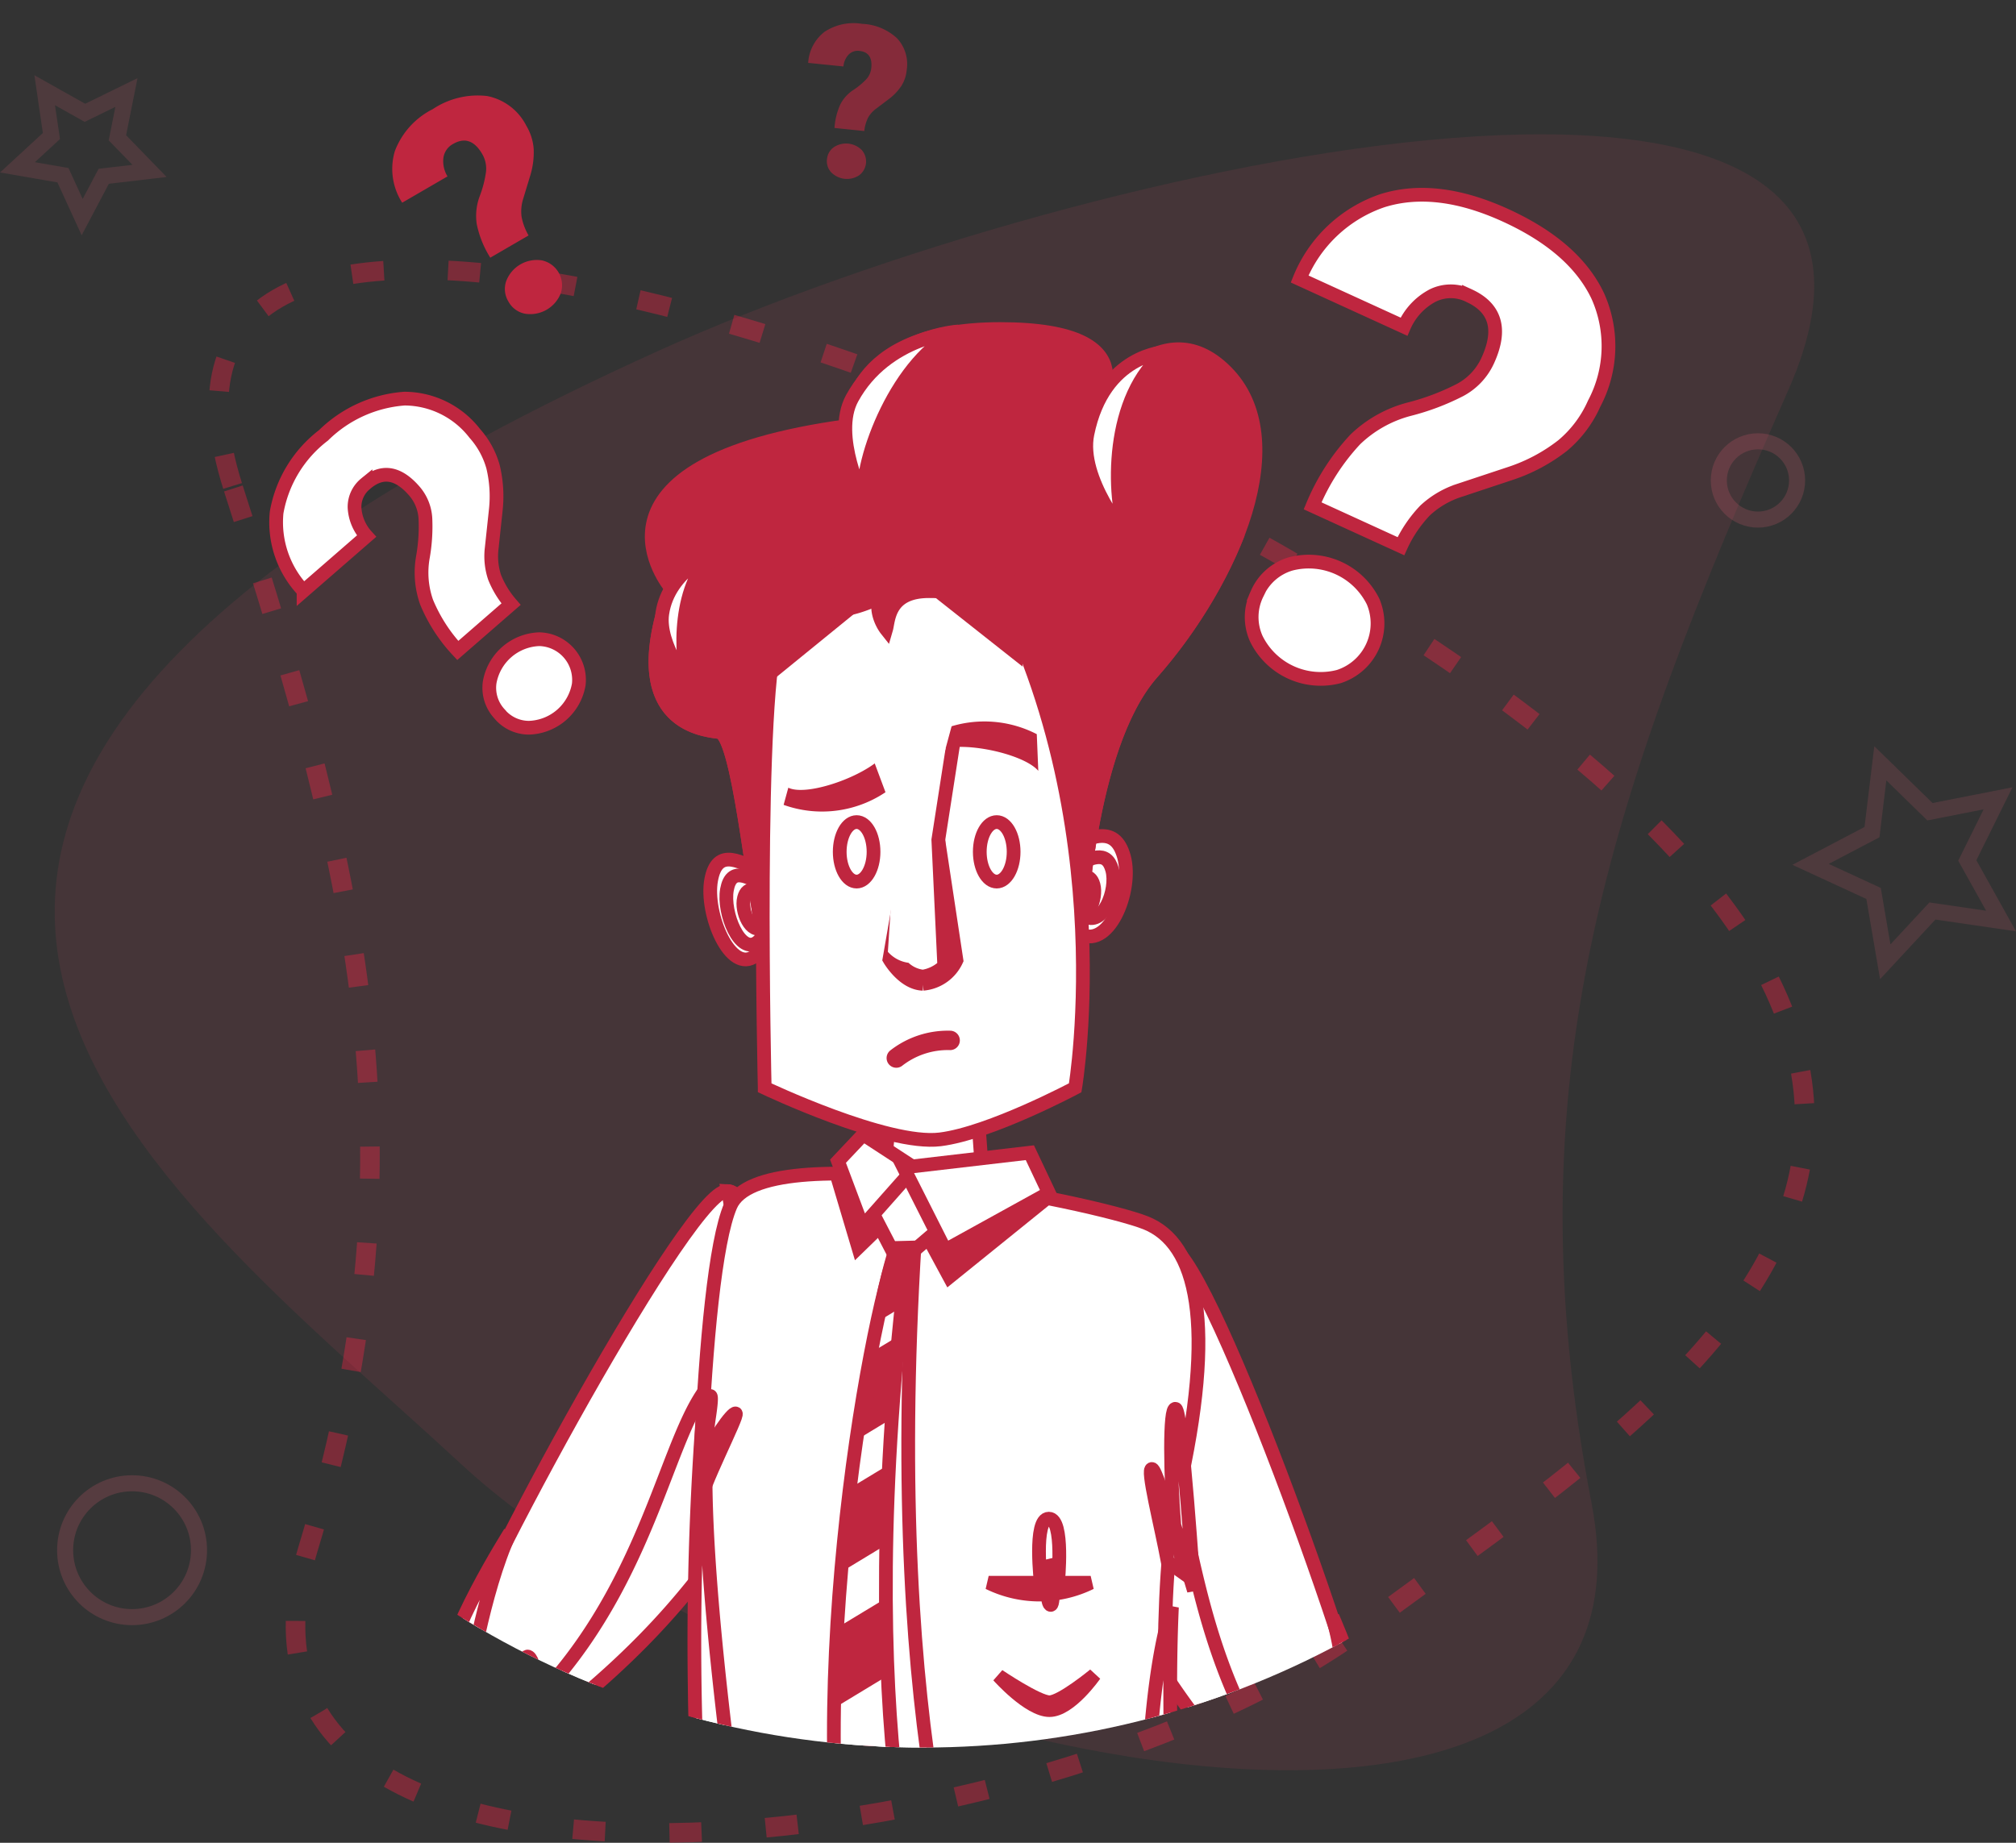 <svg xmlns="http://www.w3.org/2000/svg" width="146.818" height="134.234" viewBox="0 0 146.818 134.234">
    <rect x="0" y="0" width="146.818" height="134.234" fill="#333333" stroke="none"/>
    <defs>
        <style>
            .cls-1,.cls-10,.cls-9{fill:#fff}.cls-1,.cls-10,.cls-2,.cls-8{stroke:#bf263f}.cls-2,.cls-4,.cls-5{fill:none}.cls-10,.cls-2,.cls-4,.cls-5{stroke-miterlimit:10}.cls-2{stroke-width:1.426px;stroke-dasharray:2.341 4.681;opacity:.512}.cls-3{fill:#ed4d67;opacity:.1}.cls-4,.cls-5{stroke:#f7657d;stroke-width:1.17px}.cls-4{opacity:.18}.cls-5{opacity:.14}.cls-6,.cls-8{fill:#bf263f}.cls-7{clip-path:url(#clip-path)}.cls-10{stroke-linecap:round;stroke-width:1.413px}.cls-11{opacity:.584}
        </style>
        <clipPath id="clip-path">
            <ellipse id="Ellipse_197" cx="61.103" cy="57.434" class="cls-1" data-name="Ellipse 197" rx="61.103" ry="57.434"/>
        </clipPath>
    </defs>
    <g id="_09" data-name="9" transform="translate(-970.401 -778.427)">
        <g id="Group_2358" data-name="Group 2358" transform="translate(971.67 785.002)">
            <g id="Group_2354" data-name="Group 2354">
                <g id="Group_2352" data-name="Group 2352" transform="translate(2.715 3.209)">
                    <path id="Path_826" d="M989.689 816.054c9.4 29.258 13.973 49.144 5.433 77.251-9.173 30.186 53.588 23.157 77.251 5.434 22.5-16.853 61.125-38.284-5.433-77.251-27.63-16.176-87.04-35.903-77.251-5.434z" class="cls-2" data-name="Path 826" transform="translate(-976.677 -790.256)"/>
                    <path id="Path_777" d="M1101.067 807.335c-13.2 29.9-20.242 50.424-14.334 81.1 6.346 32.946-59.253 18.535-82.309-2.842-21.924-20.319-60.394-47.287 14.334-81.1 31.017-14.037 96.049-28.293 82.309 2.842z" class="cls-3" data-name="Path 777" transform="translate(-974.809 -788.714)"/>
                </g>
                <g id="Group_2356" data-name="Group 2356">
                    <circle id="Ellipse_80" cx="2.851" cy="2.851" r="2.851" class="cls-4" data-name="Ellipse 80" transform="translate(123.905 25.571)"/>
                    <path id="Path_823" d="M1122.689 849.061l4.473-2.347.607-5.014 3.614 3.528 4.959-.977-2.239 4.527 2.46 4.411-5-.731-3.435 3.7-.85-4.978z" class="cls-5" data-name="Path 823" transform="translate(-992.101 -792.673)"/>
                    <path id="Path_828" d="M973.657 785l2.93 1.645 3.023-1.48-.659 3.3 2.341 2.412-3.337.392-1.57 2.973-1.4-3.053-3.311-.574 2.471-2.278z" class="cls-5" data-name="Path 828" transform="translate(-971.67 -785.002)"/>
                    <circle id="Ellipse_81" cx="4.875" cy="4.875" r="4.875" class="cls-4" data-name="Ellipse 81" transform="translate(3.474 101.472)"/>
                </g>
            </g>
        </g>
        <g id="Group_3253" data-name="Group 3253" transform="translate(976.533 782.364)">
            <g id="Group_3226" data-name="Group 3226" transform="translate(85.021 10.249)">
                <path id="Path_1883" d="M296.245 132.22a16.09 16.09 0 0 1 3.112-4.842 8.917 8.917 0 0 1 3.911-2.193 17.548 17.548 0 0 0 3.7-1.395 4.577 4.577 0 0 0 2.032-2.155q1.552-3.393-1.37-4.73a2.979 2.979 0 0 0-2.632-.008 4.626 4.626 0 0 0-2.1 2.274l-7.6-3.475a9.965 9.965 0 0 1 6.035-5.706q3.933-1.231 8.969 1.071 5.012 2.293 6.707 5.867a8.936 8.936 0 0 1-.259 7.845 8.435 8.435 0 0 1-2.294 3.055 12.607 12.607 0 0 1-3.812 2.035l-3.685 1.223a6.684 6.684 0 0 0-2.521 1.47 9.447 9.447 0 0 0-1.763 2.605zm-4.047 6.412a3.836 3.836 0 0 1 2.452-2.181 5.224 5.224 0 0 1 6 2.745 4.071 4.071 0 0 1-2.5 5.462 5.223 5.223 0 0 1-6-2.745 3.834 3.834 0 0 1 .05-3.281z" class="cls-1" data-name="Path 1883" transform="translate(-291.805 -109.56)"/>
            </g>
            <g id="Group_3227" data-name="Group 3227" transform="translate(13.965 25.1)">
                <path id="Path_1884" d="M110.481 168.568a11.7 11.7 0 0 1-2.27-3.516 6.483 6.483 0 0 1-.276-3.249 12.785 12.785 0 0 0 .188-2.866 3.329 3.329 0 0 0-.816-1.994q-1.78-2.048-3.544-.516a2.169 2.169 0 0 0-.8 1.741 3.363 3.363 0 0 0 .874 2.074l-4.585 3.986a7.248 7.248 0 0 1-1.964-5.711 9.028 9.028 0 0 1 3.412-5.617 9.384 9.384 0 0 1 5.9-2.677 6.5 6.5 0 0 1 5.117 2.53 6.136 6.136 0 0 1 1.333 2.437 9.173 9.173 0 0 1 .2 3.136l-.3 2.808a4.866 4.866 0 0 0 .215 2.111 6.87 6.87 0 0 0 1.195 1.95zm3.029 4.607a2.79 2.79 0 0 1-.707-2.279 3.8 3.8 0 0 1 3.622-3.148 2.961 2.961 0 0 1 2.866 3.3 3.8 3.8 0 0 1-3.622 3.148 2.79 2.79 0 0 1-2.159-1.02z" class="cls-1" data-name="Path 1884" transform="translate(-97.24 -150.223)"/>
            </g>
            <g id="Group_3228" data-name="Group 3228" transform="translate(22.427 2.998)">
                <path id="Path_1885" d="M127.556 101.54a7.344 7.344 0 0 1-.985-2.437 4.071 4.071 0 0 1 .213-2.037 8.025 8.025 0 0 0 .455-1.746 2.093 2.093 0 0 0-.268-1.326q-.856-1.474-2.125-.737a1.361 1.361 0 0 0-.7.979 2.113 2.113 0 0 0 .294 1.383l-3.3 1.917a4.55 4.55 0 0 1-.536-3.755 5.671 5.671 0 0 1 2.764-3.062 5.892 5.892 0 0 1 3.956-.954 4.081 4.081 0 0 1 2.857 2.165 3.851 3.851 0 0 1 .534 1.661 5.765 5.765 0 0 1-.246 1.958l-.516 1.7a3.05 3.05 0 0 0-.116 1.328 4.32 4.32 0 0 0 .507 1.344zm1.324 3.2a1.75 1.75 0 0 1-.167-1.489 2.385 2.385 0 0 1 2.606-1.514 1.859 1.859 0 0 1 1.378 2.372 2.386 2.386 0 0 1-2.606 1.514 1.75 1.75 0 0 1-1.212-.883z" class="cls-6" data-name="Path 1885" transform="translate(-120.409 -89.705)"/>
            </g>
            <g id="Group_3244" data-name="Group 3244" transform="translate(0 8.493)">
                <g id="Group_3243" class="cls-7" data-name="Group 3243">
                    <g id="Group_3236" data-name="Group 3236" transform="translate(41.329 11.536)">
                        <path id="Path_1971" d="M220.313 299.811a29.785 29.785 0 0 0-4.719-1.539l.17-.637-4.522-.518.025-.03-1.26-1.762-.441-6.095-6.209-.366-.582 6.481-.386-.212-1.4 1.853.106.109-5.012 2.237.214.833c-.833.359-1.686.748-2.508 1.153a26.378 26.378 0 0 0 11.545 2.851c7.026.286 13.022-1.569 14.979-4.358z" class="cls-1" data-name="Path 1971" transform="translate(-185.895 -233.161)"/>
                        <path id="Path_1972" d="M257.915 238.973c.684 2.484-1.176 6.972-3.348 5.532s-1.344-5.97-1.344-5.97c2.084-.922 4.009-2.046 4.692.438z" class="cls-1" data-name="Path 1972" transform="translate(-223.522 -200.532)"/>
                        <path id="Path_1973" d="M258.879 242.607c.414 1.506-.712 4.228-2.028 3.354s-.815-3.618-.815-3.618c1.264-.561 2.43-1.243 2.843.264z" class="cls-1" data-name="Path 1973" transform="translate(-225.346 -203.216)"/>
                        <path id="Path_1974" d="M256.952 246.185c.269.979-.463 2.75-1.32 2.182s-.529-2.354-.529-2.354c.822-.365 1.58-.813 1.849.172z" class="cls-1" data-name="Path 1974" transform="translate(-224.775 -205.69)"/>
                        <path id="Path_1975" d="M183.907 243.655c-.448 2.462 1.417 6.93 3.214 5.514s.821-5.918.821-5.918c-1.859-.93-3.587-2.057-4.035.404z" class="cls-1" data-name="Path 1975" transform="translate(-179.577 -203.518)"/>
                        <path id="Path_1976" d="M187.095 246.36c-.314 1.708.969 4.805 2.216 3.823s.582-4.1.582-4.1c-1.286-.648-2.482-1.43-2.798.277z" class="cls-1" data-name="Path 1976" transform="translate(-181.613 -205.524)"/>
                        <path id="Path_1977" d="M190.491 248.781c-.249.975.525 2.7 1.37 2.113s.479-2.338.479-2.338c-.834-.334-1.602-.748-1.849.225z" class="cls-1" data-name="Path 1977" transform="translate(-183.769 -207.332)"/>
                        <path id="Path_1978" d="M180.537 182.091c-1.034-5.229-2.065-16.24-3.464-16.4s-7-.82-3.5-10.494c0 0-7.7-9.017 12.949-11.806 0 0-.348-7.052 11.026-7.052s6.821 5.9 6.821 5.9 4.726-7.706 9.625-2.787.69 14.97-5.424 21.971c-4.726 5.412-5.249 19.02-5.249 19.02z" class="cls-8" data-name="Path 1978" transform="translate(-172.167 -136.337)"/>
                        <path id="Path_1979" d="M190.7 186.353a39.736 39.736 0 0 1-17.179-3.666c-2.31 8.108 2.713 8.7 4.03 8.854 1.4.163 2.429 11.173 3.464 16.4L203.8 206.3s.524-13.608 5.249-19.02a35.181 35.181 0 0 0 6.311-10.215c-4.527 5.505-13.86 9.288-24.66 9.288z" class="cls-8" data-name="Path 1979" transform="translate(-172.648 -162.19)"/>
                        <path id="Path_1980" d="M194.462 218.685s8.906 4.238 12.774 3.758c3.629-.449 9.837-3.758 9.837-3.758s3.637-21.33-7.565-39.7c0 0-12.248 2.788-14 6.4s-1.046 33.3-1.046 33.3z" class="cls-1" data-name="Path 1980" transform="translate(-186.232 -163.413)"/>
                        <path id="Path_1981" d="M200.656 227.624c-.532.317 0 3.885.887 4.185s5.223-1.3 8.377-2.989c.657-.352-.08-2.251-1.526-2.789-1.96-.731-5.187.069-7.738 1.593z" class="cls-9" data-name="Path 1981" transform="translate(-190.117 -193.101)"/>
                        <path id="Path_1982" d="M233.919 220.059c.572.3 1.288 6.475.345 6.775s-7.844-.6-8.526-2.242-.986-9.414 8.181-4.533z" class="cls-9" data-name="Path 1982" transform="translate(-205.983 -188.475)"/>
                        <path id="Path_1983" d="M227.818 178.042c-.538 1.384-1.725 3.038-6.7 2.953-3.1-.053-3.034 2.109-3.227 2.77 0 0-2-2.527 1.4-4.171a3.4 3.4 0 0 0 2.2-2.992z" class="cls-8" data-name="Path 1983" transform="translate(-200.819 -161.898)"/>
                        <path id="Path_1984" d="M208.583 179.8c-1.16.916-7.251 5.6-10.126 4.42s-3.674.258-4.174.728c0 0-.455-3.2 3.3-2.875a3.345 3.345 0 0 0 3.4-1.444z" class="cls-8" data-name="Path 1984" transform="translate(-186.196 -163.928)"/>
                        <path id="Path_1985" d="M219.58 245.105s1.012 1.753 2.439 1.793a2.96 2.96 0 0 0 2.44-1.718l-1.483-9.812-1.72.068z" class="cls-1" data-name="Path 1985" transform="translate(-202.265 -199.202)"/>
                        <path id="Path_1986" d="M218.625 233.967a2.415 2.415 0 0 0 1.553.807 2.892 2.892 0 0 0 1.552-.773l-.433-9.188 1.2-7.72-5.815.5 2.565 6.872z" class="cls-1" data-name="Path 1986" transform="translate(-200.424 -187.601)"/>
                        <path id="Path_1988" d="M227.907 216.876c1.342-.95 6.314.027 7.453 1.365l-.11-2.671a8.321 8.321 0 0 0-7.886.139z" class="cls-6" data-name="Path 1988" transform="translate(-207.206 -186.057)"/>
                        <path id="Path_1989" d="M212.125 236.852c0-1.2-.551-2.167-1.233-2.167s-1.23.97-1.23 2.167.552 2.167 1.23 2.167 1.233-.971 1.233-2.167z" class="cls-1" data-name="Path 1989" transform="translate(-195.969 -198.768)"/>
                        <path id="Path_1990" d="M240.057 236.852c0-1.2-.551-2.167-1.233-2.167s-1.232.97-1.232 2.167.553 2.167 1.232 2.167 1.233-.971 1.233-2.167z" class="cls-1" data-name="Path 1990" transform="translate(-213.699 -198.768)"/>
                        <path id="Path_1991" d="M261.791 154.371c-1.109-2.914-1.258-10.236 2.808-13.448 0 0-4.508.128-5.691 5.976-.667 3.287 2.883 7.472 2.883 7.472z" class="cls-1" data-name="Path 1991" transform="translate(-227.177 -139.248)"/>
                        <path id="Path_1992" d="M212.137 149.087c-.324-2.877 2.491-10.331 6.883-12.257 0 0-5.248.3-7.748 4.869-1.488 2.725.865 7.388.865 7.388z" class="cls-1" data-name="Path 1992" transform="translate(-196.678 -136.65)"/>
                        <path id="Path_1993" d="M176.2 190.367c-.763-2.007-.854-7.475 1.947-9.688 0 0-3.474 1.345-3.933 4.541-.332 2.286 1.986 5.147 1.986 5.147z" class="cls-1" data-name="Path 1993" transform="translate(-173.444 -164.485)"/>
                        <path id="Path_1994" d="M196.032 194.646c.1-1.743-.05-4.06 1.133-5.853 1.183 1.2 4.583 1.2 4.583 1.2z" class="cls-8" data-name="Path 1994" transform="translate(-187.317 -169.636)"/>
                        <path id="Path_1995" d="M235.189 190.554c-.094-1.744.046-4.06-1.074-5.853-1.122 1.2-4.346 1.57-4.346 1.57z" class="cls-8" data-name="Path 1995" transform="translate(-208.732 -167.038)"/>
                        <path id="Path_1987" d="M198.817 223.293c1.482.717 6.222-1.09 7.127-2.61l.331 2.669a8.293 8.293 0 0 1-7.8 1.191z" class="cls-6" data-name="Path 1987" transform="translate(-188.868 -189.88)"/>
                        <path id="Path_2689" d="M218.625 233.967a2.415 2.415 0 0 0 1.553.807 2.892 2.892 0 0 0 1.552-.773l-.433-9.188 2.2-8.127-6.82.906 2.565 6.872z" class="cls-9" data-name="Path 2689" transform="translate(-201.425 -188.601)"/>
                    </g>
                    <path id="Path_1996" d="M220.943 279.5a6.109 6.109 0 0 1 3.921-1.286" class="cls-10" data-name="Path 1996" transform="translate(-161.801 -214.858)"/>
                    <g id="Group_3242" data-name="Group 3242" transform="translate(4.529 70.211)">
                        <g id="Group_3238" data-name="Group 3238" transform="translate(0 4.117)">
                            <g id="Group_3237" data-name="Group 3237" transform="translate(0 73.75)">
                                <path id="Path_1997" d="M87.9 510.982c-1.073 1.8.007 6.912-2.042 6.63-1.831-.254-4.52-3.051.379-7.394z" class="cls-1" data-name="Path 1997" transform="translate(-79.051 -510.218)"/>
                                <path id="Path_1998" d="M83.336 517.493c3.254.267 3.114 3.773 2.785 4.852-.369 1.187-2.862 1.583-3.77.951s-.261-5.906.985-5.803z" class="cls-1" data-name="Path 1998" transform="translate(-78.081 -514.836)"/>
                                <path id="Path_1999" d="M75.491 521.726c-1.469 1.02-3.745 1.52-4.05.915-.351-.684 1.719-.786 2.766-2 1.142-1.31 1.938-2.075 2.559-1.683s.201 1.754-1.275 2.768z" class="cls-1" data-name="Path 1999" transform="translate(-71.402 -515.703)"/>
                                <path id="Path_2000" d="M80.564 529.114c-.434 1.384-1.028 2-1.434 1.832s-.106-.938.328-2.322.59-3.254 1-3.086.542 2.195.106 3.576z" class="cls-1" data-name="Path 2000" transform="translate(-76.185 -519.936)"/>
                                <path id="Path_2001" d="M85.963 531.8c-.111 1.477-.95 2.671-1.372 2.579s.043-1.4.15-2.883.271-2.426.7-2.332.631 1.157.522 2.636z" class="cls-1" data-name="Path 2001" transform="translate(-79.662 -522.241)"/>
                                <path id="Path_2002" d="M91.1 529.031c-.176 1.469-.652 2.233-1.074 2.129s-.1-1.035.082-2.5.326-2.49.75-2.388.423 1.291.242 2.759z" class="cls-1" data-name="Path 2002" transform="translate(-83.095 -520.402)"/>
                            </g>
                            <path id="Path_2003" d="M152.132 329.715c-3.139 4.025-5.581 11.4-15.871 18.917-4.289 3.132-6.1-.865-5.441-4.875s17.155-34.657 20.351-35.457 2.774 19.092.961 21.415z" class="cls-1" data-name="Path 2003" transform="translate(-109.036 -308.275)"/>
                            <path id="Path_2004" d="M136.845 348.3c10.908-8.5 12.3-21 15.564-25.473 1.323-1.81 3.057-8.054 1.673-14.511 2.987.192 3.163 21.185 1.394 23.453-3.139 4.025-6.234 9.377-16.525 16.891-1.762 1.287-3.1 1.359-4.026.731a6.728 6.728 0 0 0 1.92-1.091z" class="cls-1" data-name="Path 2004" transform="translate(-111.726 -308.298)"/>
                            <path id="Path_2005" d="M107.813 404.432c-3.515-1.624-13.994 4.492-19.449 37.783l2.307.564s24-35.179 17.142-38.347z" class="cls-1" data-name="Path 2005" transform="translate(-82.169 -369.165)"/>
                            <path id="Path_2006" d="M110.692 407.225c3.968 6.391-18.1 37.476-18.1 37.476l-1.2-.294c1.871-2.858 17.108-26.327 19.3-37.182z" class="cls-1" data-name="Path 2006" transform="translate(-84.09 -371.088)"/>
                            <path id="Path_2007" d="M82.014 502.386l2.368-6.381s7.115 1.074 5.595 5.336c-1.377 3.859-7.963 1.045-7.963 1.045z" class="cls-1" data-name="Path 2007" transform="translate(-78.138 -427.445)"/>
                            <path id="Path_2008" d="M146.118 405.919c.35-1.825-.137-4.787-.642-4.792s.435 4.255-1.115 6.836z" class="cls-1" data-name="Path 2008" transform="translate(-117.716 -367.217)"/>
                            <path id="Path_2009" d="M140.9 414.057c.35-1.824-1.129-3.48-1.477-3.113-.775.82-.13 4.169-1.68 6.75z" class="cls-1" data-name="Path 2009" transform="translate(-113.516 -373.416)"/>
                            <path id="Path_2010" d="M110.685 394.773c5.74-4.808 7.229-6.843 9.09-7.041 0 0 1.03-6.922 3.051-11.333 0 0-4.885 7.731-4.7 10.6-.003.001-6.076 5.767-7.441 7.774z" class="cls-1" data-name="Path 2010" transform="translate(-96.339 -351.52)"/>
                        </g>
                        <g id="Group_3239" data-name="Group 3239" transform="translate(102.246 83.926)">
                            <path id="Path_2011" d="M351.372 527.634c1.141 1.761.255 6.907 2.292 6.548 1.821-.323 4.4-3.22-.659-7.374z" class="cls-1" data-name="Path 2011" transform="translate(-351.372 -526.808)"/>
                            <path id="Path_2012" d="M356.506 533.875c-3.241.39-2.969 3.888-2.6 4.954.414 1.172 2.921 1.473 3.8.807s.042-5.912-1.2-5.761z" class="cls-1" data-name="Path 2012" transform="translate(-352.845 -531.292)"/>
                            <path id="Path_2013" d="M362.1 538.047c1.507.963 3.8 1.377 4.082.76.325-.7-1.748-.72-2.839-1.89-1.191-1.265-2.016-2-2.621-1.584s-.139 1.756 1.378 2.714z" class="cls-1" data-name="Path 2013" transform="translate(-357.143 -532.145)"/>
                            <path id="Path_2014" d="M363.867 545.388c.487 1.366 1.1 1.958 1.5 1.776s.07-.941-.415-2.308-.713-3.229-1.116-3.046-.453 2.215.031 3.578z" class="cls-1" data-name="Path 2014" transform="translate(-359.084 -536.323)"/>
                            <path id="Path_2015" d="M359.144 548.243c.167 1.472 1.051 2.633 1.469 2.526s-.1-1.4-.26-2.875-.362-2.414-.783-2.3-.591 1.175-.426 2.649z" class="cls-1" data-name="Path 2015" transform="translate(-356.266 -538.725)"/>
                            <path id="Path_2016" d="M354.179 545.673c.232 1.461.736 2.207 1.154 2.086s.057-1.037-.177-2.5-.42-2.475-.84-2.357-.372 1.311-.137 2.771z" class="cls-1" data-name="Path 2016" transform="translate(-353.042 -537.019)"/>
                        </g>
                        <path id="Path_2017" d="M263.674 340.359c2.5 4.451 3.8 12.113 12.84 21.093 3.768 3.742 6.164.065 6.113-4s-11.737-36.845-14.775-38.12-5.62 18.457-4.178 21.027z" class="cls-1" data-name="Path 2017" transform="translate(-193.195 -311.139)"/>
                        <path id="Path_2018" d="M277.133 361.436c-9.5-10.052-8.991-22.613-11.547-27.528-1.035-1.988-1.808-8.423.533-14.6-2.982-.26-6.32 20.466-4.912 22.976 2.5 4.451 4.75 10.209 13.79 19.188 1.548 1.538 2.859 1.81 3.87 1.329a6.738 6.738 0 0 1-1.734-1.365z" class="cls-1" data-name="Path 2018" transform="translate(-191.679 -311.162)"/>
                        <path id="Path_2019" d="M299.357 422.933c3.451-1.756 14.154 3.958 20.867 37.018l-2.284.651s-25.317-34.246-18.583-37.669z" class="cls-1" data-name="Path 2019" transform="translate(-215.384 -376.762)"/>
                        <path id="Path_2020" d="M298.1 425.9c-3.723 6.537 19.509 36.763 19.509 36.763l1.191-.339c-1.98-2.78-18.095-25.655-20.7-36.424z" class="cls-1" data-name="Path 2020" transform="translate(-215.053 -378.829)"/>
                        <path id="Path_2021" d="M334.1 828.721c-1.287.143-2.071-1.642-1.429-2.856s-2-12.067-2-12.067l5.5 14z" class="cls-1" data-name="Path 2021" transform="translate(-235.985 -625.062)"/>
                        <path id="Path_2022" d="M170.44 610.023l3.389 1.144s7.016-36 4.243-59.526c-1.844-15.62 4.838-49.08 8.182-48.8 5.2.437 23.658 42.2 25.535 51.569 4.521 22.622 10.422 29.577 19.163 54.851l3.427 1.715s-8.736-40.647-15.52-57.22c-4.368-10.676-9.3-48.952-14.293-77.49 0 0-30.382-11.329-34.544-2.178-5.443 11.964-2.1 61.169-.7 74.939 2.088 20.473 3.478 40.083 1.118 60.996z" class="cls-1" data-name="Path 2022" transform="translate(-132.101 -407.149)"/>
                        <path id="Path_2023" d="M168.586 492.248s4.713 4.427 10.425 5.569l2.57-7.711 1.143 7.711s14.281 1.143 24.421-3.57l-3.572-15.566-33.13 1.285z" class="cls-1" data-name="Path 2023" transform="translate(-133.094 -412.331)"/>
                        <g id="Group_3240" data-name="Group 3240" transform="translate(39.92 63.386)">
                            <path id="Path_2024" d="M221.583 485.1c4.994 28.537 12.768 56.015 17.137 66.691 6.046 14.766 12.776 50.43 14.358 57.639l3.16 1.58s-8.736-40.647-15.52-57.22c-4.368-10.676-9.3-48.952-14.293-77.49 0 0-14.623-5.449-24.971-5.731 9.983 1.017 20.129 14.531 20.129 14.531z" class="cls-1" data-name="Path 2024" transform="translate(-193.879 -470.565)"/>
                            <path id="Path_2025" d="M192.421 552.716c-3.343-.281-10.36 35.292-8.515 50.912 2.543 21.591-2.239 54.008-3.194 59.144l1.808.573s7.016-36 4.243-59.526c-1.844-15.62 4.838-49.08 8.182-48.8a1.63 1.63 0 0 1 .217.065c-1.1-1.442-2.04-2.309-2.741-2.368z" class="cls-1" data-name="Path 2025" transform="translate(-180.711 -522.713)"/>
                        </g>
                        <path id="Path_2026" d="M198.7 547.76c2.713.857 9.853 1.714 15.424-1.428 0 0-3.521 4.562-7.759 4.637s-7.665-3.209-7.665-3.209z" class="cls-1" data-name="Path 2026" transform="translate(-152.208 -455.276)"/>
                        <path id="Path_2027" d="M165.545 379.635c1.662 2.666 10.3 5.828 10.3 5.828l4.047-11.17 1.766 11.242s17.436.223 26.195-5.652c0 0-4.44-39.18-1.575-51.68s1.4-18.329-2.341-19.813-27.974-6.495-30.232-1.241-2.652 29.655-2.548 38.009c.07 5.642-3.419 24.031-5.612 34.477z" class="cls-1" data-name="Path 2027" transform="translate(-131.164 -301.956)"/>
                        <path id="Path_2028" d="M176.132 350.768c.349-2.264.066-1.97-.456-.093a222.25 222.25 0 0 0-.515 22.644c.047 3.871-1.579 13.731-3.311 22.913 2.236-10.833 6.448-15.261 6.448-15.261-.098-.471-3.308-22.777-2.166-30.203z" class="cls-1" data-name="Path 2028" transform="translate(-135.165 -330.116)"/>
                        <path id="Path_2029" d="M258.139 409.422c.391 15.6 1.308 25.928 1.308 25.928a28.807 28.807 0 0 1-8.729 3.613 32.337 32.337 0 0 0 11.2-4.185s-2.733-27.419-2-43.494c-1.208 3.571-1.959 10.969-1.779 18.138z" class="cls-1" data-name="Path 2029" transform="translate(-185.231 -356.852)"/>
                        <path id="Path_2030" d="M217.613 318.06c-1.731 5.327-5.377 35.585.261 55.156l4.3 3.29.8-5.3s-6.884-15.666-4.548-53.166z" class="cls-1" data-name="Path 2030" transform="translate(-162.461 -310.357)"/>
                        <path id="Path_2031" d="M223.723 308.941l2.855 5.284 7.07-5.712-1.428-.714z" class="cls-8" data-name="Path 2031" transform="translate(-168.095 -303.855)"/>
                        <path id="Path_2032" d="M215.7 303.68l-5.069 4.927-1.572-5.284 4.213-1z" class="cls-1" data-name="Path 2032" transform="translate(-158.785 -300.38)"/>
                        <path id="Path_2033" d="M216.149 306.906l1.937 3.733 3.987-3.4-3.3-3.549z" class="cls-1" data-name="Path 2033" transform="translate(-163.287 -301.249)"/>
                        <path id="Path_2034" d="M209.32 298.947l1.837-1.947 3.731 2.433-3.784 4.271z" class="cls-1" data-name="Path 2034" transform="translate(-158.952 -297.001)"/>
                        <path id="Path_2035" d="M232.975 303.56l-1.386-2.93-9.2 1.073 3.041 6.022z" class="cls-1" data-name="Path 2035" transform="translate(-167.249 -299.305)"/>
                        <path id="Path_2036" d="M213.092 319.594c-2.028 5.134-7.359 34.3-2.821 53.149l4.108 3.166 1.1-5.109s-6-15.089-1.569-51.227z" class="cls-1" data-name="Path 2036" transform="translate(-158.425 -311.33)"/>
                        <path id="Path_2037" d="M350.669 518.794l-2.608-6.287s-7.069 1.344-5.389 5.545c1.528 3.808 7.997.742 7.997.742z" class="cls-1" data-name="Path 2037" transform="translate(-243.44 -433.804)"/>
                        <path id="Path_2038" d="M338.425 851.28h7.427s-3.055-2.941-4-2.941c-1.434 0-3.427 2.941-3.427 2.941z" class="cls-1" data-name="Path 2038" transform="translate(-240.907 -646.989)"/>
                        <path id="Path_2039" d="M157.1 850.4h10.62s-1.7-3.45-2.842-3.45c-1.73-.004-7.778 3.45-7.778 3.45z" class="cls-1" data-name="Path 2039" transform="translate(-125.801 -646.104)"/>
                        <path id="Path_2040" d="M297.035 421.732c-.071-1.856.856-4.712 1.356-4.64s-1.071 4.141.072 6.926z" class="cls-1" data-name="Path 2040" transform="translate(-214.631 -373.233)"/>
                        <path id="Path_2041" d="M298.991 430.38c-.071-1.855 1.641-3.27 1.929-2.855.643.928-.5 4.141.643 6.926z" class="cls-1" data-name="Path 2041" transform="translate(-215.873 -379.811)"/>
                        <path id="Path_2042" d="M275.97 360.19c-.286-3.427-.383-8.664.095-8.474s1.333 13.233 1.333 13.233z" class="cls-1" data-name="Path 2042" transform="translate(-201.109 -331.731)"/>
                        <path id="Path_2043" d="M272.921 370.473c-.5-2.68-1.573-6.872-1.143-6.76s2.477 7.712 2.477 7.712z" class="cls-1" data-name="Path 2043" transform="translate(-198.537 -339.348)"/>
                        <path id="Path_2044" d="M249.543 378.384s-.571-4.76.571-4.76.667 4.665.667 4.665z" class="cls-1" data-name="Path 2044" transform="translate(-184.394 -345.641)"/>
                        <path id="Path_2045" d="M239.365 386.4h7.426a8.432 8.432 0 0 1-7.426 0z" class="cls-1" data-name="Path 2045" transform="translate(-178.024 -353.749)"/>
                        <path id="Path_2046" d="M250.968 382.973c0 1.189 0 2.808.285 2.808s.1-2.9.1-2.9z" class="cls-1" data-name="Path 2046" transform="translate(-185.39 -351.515)"/>
                        <path id="Path_2047" d="M181.941 356.346c.714-1.761 2.19-3.809 2.427-3.713s-2.618 5.569-2.618 6.616z" class="cls-1" data-name="Path 2047" transform="translate(-141.45 -332.314)"/>
                        <g id="Group_3241" data-name="Group 3241" transform="translate(50.67 8.656)">
                            <path id="Path_2048" d="M216.09 445.543l-3.934 2.383c.185 1.423.406 2.811.672 4.144l4.125-2.5c-.206-.77-.524-2.094-.863-4.027z" class="cls-8" data-name="Path 2048" transform="translate(-211.422 -399.951)"/>
                            <path id="Path_2049" d="M213.744 420.539l-3.528 2.136c.044 1.489.112 2.969.214 4.421l3.731-2.259q-.228-1.942-.417-4.298z" class="cls-8" data-name="Path 2049" transform="translate(-210.19 -384.079)"/>
                            <path id="Path_2050" d="M213.262 391.219l-2.965 1.793a168.63 168.63 0 0 0-.152 4.645l3.21-1.944q-.074-2.128-.093-4.494z" class="cls-8" data-name="Path 2050" transform="translate(-210.145 -365.467)"/>
                            <path id="Path_2051" d="M214.274 364.628l-2.374 1.437c-.159 1.552-.3 3.164-.43 4.812l2.662-1.612a215.1 215.1 0 0 1 .142-4.637z" class="cls-8" data-name="Path 2051" transform="translate(-210.986 -348.587)"/>
                            <path id="Path_2052" d="M216.531 339.223l-1.673 1.012c-.241 1.513-.483 3.19-.712 4.983l2.055-1.246c.092-1.535.199-3.113.33-4.749z" class="cls-8" data-name="Path 2052" transform="translate(-212.685 -332.46)"/>
                            <path id="Path_2053" d="M219.449 320.7l-.674.02a38 38 0 0 0-1 4.255l1.34-.812c.101-1.129.214-2.281.334-3.463z" class="cls-8" data-name="Path 2053" transform="translate(-214.988 -320.704)"/>
                        </g>
                        <path id="Path_2054" d="M317.161 413.167c-4.95-5.618-6.115-7.854-7.925-8.33 0 0 .025-7-1.308-11.664 0 0 3.664 8.379 3.052 11.191 0 0 5.134 6.613 6.181 8.803z" class="cls-1" data-name="Path 2054" transform="translate(-221.548 -358.051)"/>
                        <path id="Path_2055" d="M272.676 653.259c3.146 7.473 5.563 14.071 6.182 17.156a132.012 132.012 0 0 0 6.076 21.518c-1.455-8.384-4.091-23.063-5-24.885a142.859 142.859 0 0 0-7.258-13.789z" class="cls-1" data-name="Path 2055" transform="translate(-199.17 -523.153)"/>
                        <path id="Path_2056" d="M241.321 404.846s2.855 1.928 3.713 1.928 3.284-2 3.284-2-1.786 2.571-3.284 2.571-3.713-2.499-3.713-2.499z" class="cls-1" data-name="Path 2056" transform="translate(-179.266 -365.416)"/>
                    </g>
                </g>
            </g>
            <g id="Group_5510" class="cls-11" data-name="Group 5510" transform="rotate(36 33.768 83.339)">
                <path id="Path_1885-2" d="M125.242 97.709a4.967 4.967 0 0 1-.666-1.648 2.753 2.753 0 0 1 .144-1.377 5.427 5.427 0 0 0 .307-1.181 1.415 1.415 0 0 0-.181-.9q-.579-1-1.437-.5a.921.921 0 0 0-.472.662 1.429 1.429 0 0 0 .2.935l-2.231 1.3a3.078 3.078 0 0 1-.363-2.539 3.835 3.835 0 0 1 1.869-2.071 3.985 3.985 0 0 1 2.676-.645 2.76 2.76 0 0 1 1.932 1.464 2.6 2.6 0 0 1 .361 1.123 3.9 3.9 0 0 1-.166 1.324l-.349 1.148a2.063 2.063 0 0 0-.079.9 2.921 2.921 0 0 0 .343.909zm.9 2.164a1.184 1.184 0 0 1-.113-1.007 1.613 1.613 0 0 1 1.762-1.024 1.257 1.257 0 0 1 .932 1.6 1.613 1.613 0 0 1-1.763 1.024 1.184 1.184 0 0 1-.822-.593z" class="cls-6" data-name="Path 1885" transform="translate(-120.409 -89.705)"/>
            </g>
        </g>
    </g>
</svg>

